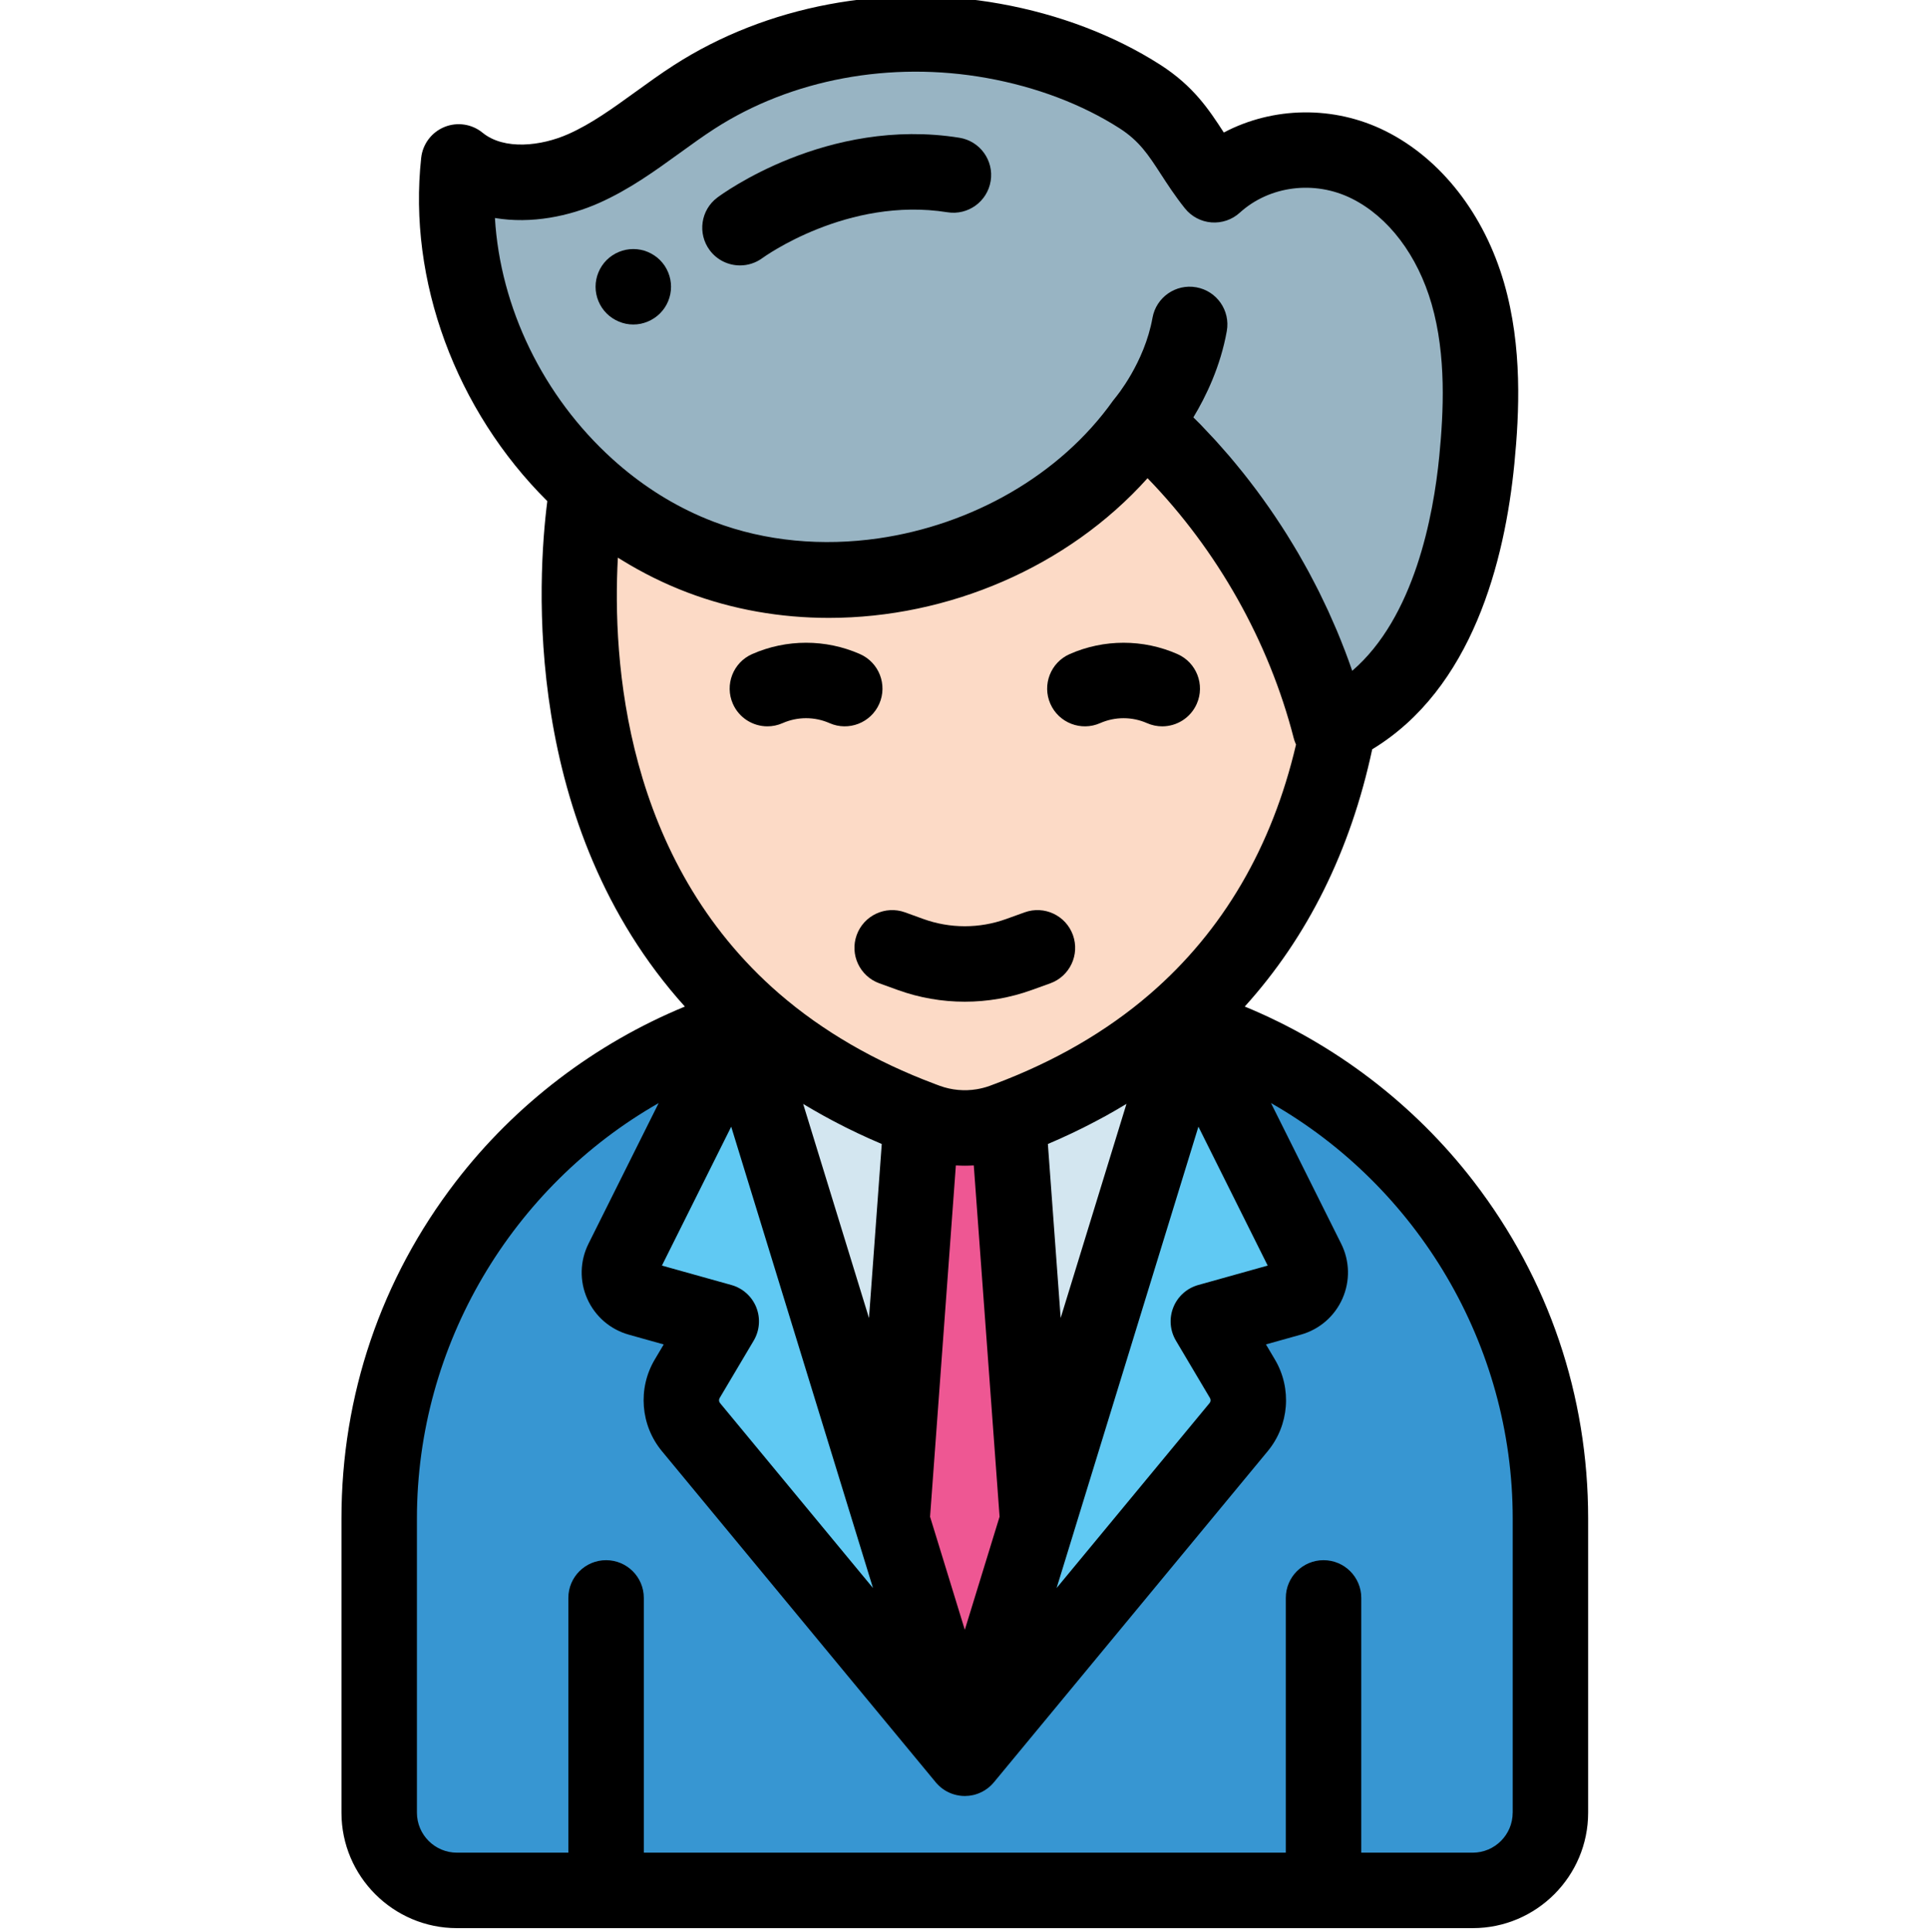 <svg viewBox="-90 1 511 511.998" xmlns="http://www.w3.org/2000/svg"><g fill="#3796d2"><path d="m110.055 271.93c-.008-.004-.012-.008-.016-.012-1.316.371-2.625.762-3.926 1.172 1.301-.41 2.621-.789 3.941-1.16zm0 0"/><path d="m225.629 273.191 30.879 61.895c1.988 3.988-.145 8.801-4.438 10.004l-21.809 6.102 9.031 15.227c2.402 4.047 2.004 9.168-.996 12.793l-72.586 87.77-72.586-87.77c-2.996-3.625-3.398-8.746-.996-12.793l9.031-15.227-21.805-6.102c-4.293-1.203-6.43-6.016-4.441-10.004l30.879-61.895c-55.25 17.512-95.293 69.195-95.293 130.242v77.965c0 11.379 9.227 20.602 20.605 20.602h269.211c11.379 0 20.605-9.223 20.605-20.602v-77.965c0-61.047-40.043-112.734-95.293-130.242zm0 0"/><path d="m225.312 273.09c-1.301-.41-2.613-.801-3.93-1.172-.004.004-.008.008-.016.012 1.32.371 2.641.75 3.945 1.16zm0 0"/></g><path d="m79.355 345.09 21.805 6.102-9.031 15.227c-2.402 4.047-2 9.168.996 12.793l72.586 87.77-10.676-34.727-8.648-28.141-40.273-131.023-.102-.328-.215.43-30.879 61.895c-1.992 3.988.145 8.801 4.438 10.004zm0 0" fill="#60c9f3"/><path d="m225.312 273.09-40.277 131.02-8.648 28.141-10.676 34.727 72.586-87.766c3-3.625 3.398-8.746.996-12.793l-9.027-15.227 21.805-6.102c4.293-1.203 6.43-6.016 4.438-10.004l-30.879-61.895-.215-.434zm0 0" fill="#60c9f3"/><path d="m154.207 297.602c-17.98-6.746-32.484-15.578-44.152-25.672-1.32.371-2.637.75-3.941 1.16l40.273 131.02zm0 0" fill="#d3e6f0"/><path d="m185.035 404.109 40.277-131.02c-1.305-.41-2.625-.789-3.945-1.16-11.668 10.094-26.168 18.926-44.148 25.672zm0 0" fill="#d3e6f0"/><path d="m165.711 466.977-10.676-34.727 10.676 34.727 10.676-34.727zm0 0" fill="#d3e6f0"/><path d="m165.711 466.977 10.676-34.727 8.648-28.141-7.82-106.508c-.5.188-.984.387-1.496.574-6.461 2.355-13.559 2.355-20.02 0-.508-.188-.992-.387-1.496-.574l-7.816 106.508 8.648 28.141zm0 0" fill="#ee5793"/><path d="m154.207 297.602c.504.188.984.387 1.496.574 6.461 2.355 13.559 2.355 20.02 0 .508-.188.992-.387 1.496-.574 17.98-6.746 32.48-15.578 44.152-25.672.004-.004.008-.008.012-.012 26.617-23.027 38.523-52.586 43.434-78.836-.734.363-1.48.715-2.242 1.047-8.02-31.121-25.438-59.754-49.391-81.18-25.508 35.91-76.328 51.348-117.5 35.699-11.094-4.219-21.203-10.605-29.973-18.52-1.68 9.625-13.941 91.383 44.328 141.789.008.004.012.008.016.012 11.668 10.094 26.172 18.926 44.152 25.672zm0 0" fill="#fcdac6"/><path d="m213.18 112.949c23.953 21.426 41.375 50.059 49.395 81.18.762-.332 1.508-.68 2.242-1.047 24.438-12.102 33.934-42.801 36.613-70.285 1.434-14.707 1.707-29.797-2.383-43.992-4.094-14.199-13.062-27.523-26.289-34.117-13.375-6.672-29.824-4.777-40.895 5.289-7.211-9.031-9.348-16.719-19.727-23.375-11.672-7.492-25.227-12.32-38.832-14.77-27.055-4.867-56.09-.109-79.324 14.875-9.789 6.312-18.641 14.23-29.285 18.957-10.645 4.73-24.109 5.617-33.129-1.75-3.496 31.984 10.371 64.762 34.145 86.219 8.77 7.914 18.875 14.301 29.969 18.516 41.176 15.652 91.996.211 117.5-35.699zm0 0" fill="#98b4c3"/><path d="m300.629 314.172c-15.77-20.52-36.938-36.617-60.719-46.414 16.703-18.48 28.031-41.332 33.781-68.176 26.465-16.047 35.148-49.707 37.695-75.816v-.004c1.293-13.32 2.156-30.785-2.727-47.73-5.273-18.27-16.73-32.953-31.438-40.297-13.73-6.848-29.832-6.48-42.863.383-3.926-6.047-8.012-12.289-16.82-17.941-12.145-7.785-26.824-13.379-42.457-16.184-30.414-5.477-61.949.465-86.523 16.309-3.52 2.27-6.875 4.699-10.117 7.043-6.02 4.355-11.703 8.469-17.805 11.18-7.188 3.199-17.008 4.328-22.742-.355-2.836-2.32-6.719-2.898-10.113-1.512-3.395 1.391-5.754 4.523-6.152 8.168-3.562 32.535 9.188 66.902 33.43 90.988-2.598 20.332-6.867 85.848 36.457 133.949-23.781 9.793-44.949 25.891-60.723 46.414-19.82 25.789-30.293 56.648-30.293 89.25v77.973c0 16.871 13.73 30.598 30.609 30.598h269.215c16.871 0 30.598-13.727 30.598-30.598v-77.973c0-32.602-10.473-63.465-30.293-89.254zm-78.965 42.121 9.031 15.223c.246.418.207.949-.102 1.32l-40.551 49.031 4.559-14.82c.004-.012.004-.027.008-.039l33.02-107.414 18.363 36.812-18.422 5.152c-2.996.84-5.43 3.023-6.586 5.91s-.906 6.148.68 8.824zm-111.219-8.824c-1.156-2.887-3.594-5.07-6.586-5.91l-18.422-5.152 18.363-36.809 37.578 122.262-40.543-49.023c-.305-.375-.348-.902-.102-1.32l9.031-15.223c1.586-2.676 1.836-5.938.68-8.824zm12.789-53.688c.32.191.648.379.969.57.473.281.945.562 1.426.84.598.348 1.203.688 1.809 1.027.281.156.562.32.848.477.215.121.43.234.648.352.59.324 1.188.645 1.789.965.441.234.891.469 1.34.699.602.312 1.203.625 1.812.93.172.09.348.176.52.262.293.148.59.285.883.43.727.355 1.453.715 2.191 1.062.16.074.324.148.488.223.496.234.996.465 1.496.691.273.125.539.254.812.375 1.137.512 2.281 1.012 3.438 1.5l-3.387 46.125-17.445-56.742c.027.016.055.031.082.047.094.059.188.113.281.168zm64.496 10.402c.617-.262 1.23-.531 1.844-.801.508-.223 1.016-.441 1.52-.668.336-.152.664-.309.996-.461.668-.305 1.34-.609 2.004-.926.504-.238 1-.484 1.5-.727.488-.238.98-.469 1.461-.711.195-.098.391-.199.582-.297.473-.234.938-.48 1.406-.719.617-.32 1.23-.641 1.84-.965.504-.266 1.004-.535 1.5-.805.25-.137.508-.27.754-.406.359-.199.711-.406 1.066-.605.484-.273.973-.547 1.453-.824.629-.363 1.246-.73 1.867-1.102.125-.074.25-.145.371-.219.219-.129.438-.254.656-.387.004 0 .004 0 .008-.004l-17.441 56.738zm-19.637 5.684 6.836 93.09-9.215 29.98-4.398-14.312-4.812-15.656 6.836-93.102c.086.004.176.004.262.008.691.035 1.383.062 2.078.062h.055c.703 0 1.402-.023 2.102-.062.086-.004.172 0 .258-.008zm-126.914-251.094c9.664 1.633 19.73-.48 27.582-3.973 8.008-3.559 14.816-8.484 21.406-13.25 3.168-2.297 6.164-4.461 9.23-6.441 20.363-13.125 46.656-18.023 72.148-13.434 13.074 2.348 25.246 6.957 35.195 13.332 5.234 3.363 7.621 7.035 10.922 12.125 1.766 2.719 3.762 5.801 6.383 9.082 1.723 2.156 4.266 3.508 7.02 3.727 2.754.215 5.477-.707 7.52-2.566 7.887-7.168 19.828-8.668 29.707-3.742 9.715 4.848 17.422 15.035 21.148 27.941 3.941 13.684 3.16 28.699 2.039 40.25-1.566 16.035-6.648 42.824-23.086 56.957-.605-1.766-1.242-3.516-1.906-5.258-.062-.164-.133-.328-.195-.488-.625-1.625-1.27-3.242-1.945-4.852-.25-.59-.516-1.168-.766-1.754-.508-1.176-1.016-2.352-1.551-3.516-.316-.688-.648-1.363-.973-2.047-.5-1.051-.996-2.105-1.516-3.148-.363-.723-.738-1.438-1.109-2.156-.512-.988-1.023-1.98-1.551-2.957-.398-.734-.809-1.461-1.215-2.191-.531-.949-1.066-1.898-1.613-2.84-.43-.734-.867-1.461-1.309-2.191-.551-.922-1.113-1.836-1.684-2.746-.457-.727-.922-1.449-1.387-2.172-.582-.895-1.168-1.785-1.766-2.668-.48-.715-.969-1.43-1.461-2.137-.609-.875-1.227-1.742-1.848-2.605-.508-.695-1.012-1.395-1.527-2.086-.641-.855-1.289-1.707-1.945-2.555-.523-.672-1.043-1.348-1.578-2.016-.672-.848-1.363-1.68-2.051-2.516-.535-.645-1.07-1.293-1.613-1.934-.719-.84-1.453-1.668-2.188-2.496-.539-.609-1.074-1.223-1.621-1.82-.781-.855-1.578-1.695-2.379-2.535-.52-.551-1.035-1.109-1.562-1.652-.605-.621-1.227-1.227-1.844-1.836 3.312-5.48 7.188-13.469 8.863-22.871.969-5.438-2.652-10.633-8.09-11.602-5.43-.973-10.633 2.652-11.602 8.09-2.125 11.918-9.664 20.961-9.867 21.203-.059.066-.105.141-.16.207-.141.172-.285.34-.414.52-14.18 19.969-37.648 32.973-62.195 36.52-14.73 2.125-29.852.848-43.586-4.375-1.215-.461-2.418-.953-3.613-1.473-8.352-3.648-16.148-8.715-23.227-15.105-18.508-16.703-29.824-40.293-31.223-63.949zm32.582 90.016c.246.156.492.301.738.453.191.121.387.242.582.359 1.207.738 2.426 1.453 3.66 2.141.188.105.375.207.562.309 1.254.688 2.52 1.355 3.797 1.988.16.078.32.156.48.234 1.316.645 2.645 1.266 3.988 1.852.102.047.203.086.309.133 1.406.609 2.824 1.191 4.258 1.734 12.043 4.578 24.781 6.762 37.539 6.762 31.613 0 63.297-13.414 84.469-37.023 18.523 19.098 32.133 43.207 38.746 68.891.082.328.188.648.305.961.035.105.082.207.125.309.059.148.113.297.18.441-6.371 27.156-19.344 49.344-38.629 66.023 0 0 0 .004-.004.004-.066.055-.133.109-.199.168-1.387 1.191-2.805 2.363-4.262 3.5-.008.008-.016.012-.023.02-1.477 1.152-2.988 2.277-4.535 3.375-.039.027-.074.055-.113.082-1.523 1.078-3.078 2.125-4.668 3.148-.066.043-.133.09-.203.133-1.57 1.008-3.172 1.984-4.809 2.934-.09.051-.18.105-.27.16-1.621.938-3.277 1.848-4.961 2.734-.109.055-.215.113-.32.168-1.68.879-3.395 1.727-5.137 2.547-.113.055-.227.109-.34.16-1.742.82-3.52 1.609-5.32 2.371-.117.051-.234.098-.352.148-1.805.758-3.645 1.488-5.508 2.191-.516.195-1.027.391-1.547.582-1.121.406-2.277.703-3.441.895-3.25.535-6.613.238-9.766-.906-.457-.164-.906-.34-1.359-.508-.004-.004-.008-.008-.012-.008-1.961-.734-3.895-1.504-5.793-2.301-.047-.02-.094-.043-.141-.062-1.859-.785-3.691-1.602-5.492-2.445-.07-.035-.141-.07-.211-.102-1.781-.84-3.531-1.707-5.254-2.605-.074-.039-.152-.082-.227-.121-1.711-.898-3.395-1.824-5.043-2.781-.074-.043-.145-.086-.219-.129-1.648-.957-3.266-1.945-4.852-2.961-.062-.043-.125-.082-.188-.125-1.59-1.023-3.148-2.074-4.676-3.152-.047-.035-.094-.07-.145-.105-1.535-1.09-3.035-2.207-4.5-3.355-.031-.023-.059-.047-.09-.07-1.477-1.16-2.922-2.348-4.328-3.562-.004-.004-.012-.008-.016-.012-41.016-35.504-44.277-88.309-42.789-115.574zm237.16 332.609c0 5.848-4.754 10.602-10.598 10.602h-29.531v-67.516c0-5.523-4.477-10-10-10-5.523 0-10 4.477-10 10v67.516h-170.156v-67.516c0-5.523-4.477-10-10-10-5.523 0-10 4.477-10 10v67.516h-29.527c-5.848 0-10.609-4.754-10.609-10.602v-77.969c0-46.094 25.262-87.949 64.07-110.086l-18.598 37.277c-2.285 4.578-2.406 9.887-.332 14.566 2.078 4.68 6.094 8.152 11.023 9.531l9.246 2.59-2.379 4.008c-4.539 7.656-3.777 17.406 1.895 24.266l72.543 87.719c.031.039.059.078.09.117.047.055.098.105.148.16.039.047.086.094.129.141.137.148.273.293.418.434.02.016.035.035.051.051.043.043.086.078.129.121.156.141.316.277.477.41.055.043.109.09.164.133.004 0 .008.004.008.004.023.02.051.043.074.062.148.113.305.219.461.324.047.031.094.066.141.098.09.059.176.113.266.168.027.016.051.027.074.043.109.062.219.125.328.188.016.008.031.016.043.027.004 0 .008 0 .012.004.148.078.301.152.453.223.047.023.094.047.141.07.16.07.324.141.488.207.043.016.082.031.125.047.434.164.879.297 1.332.398.043.012.086.02.129.027.25.051.5.094.758.129.055.008.113.016.168.023.043.004.082.008.121.012.07.008.133.02.203.023.105.012.215.008.324.016.164.008.324.02.492.02.34 0 .676-.023 1.012-.059.043-.004.086-.008.133-.012.062-.008.121-.02.184-.027.238-.031.477-.074.711-.121.059-.012.121-.023.18-.039.059-.012.121-.02.184-.035.371-.094.73-.211 1.086-.344.066-.027.133-.051.199-.078.141-.055.277-.113.414-.176.078-.035.16-.074.238-.113.066-.027.129-.059.191-.09.027-.012.055-.023.082-.039.031-.016.059-.035.09-.051.016-.008.031-.012.047-.02.066-.035.125-.078.191-.117.027-.016.055-.031.082-.047.066-.039.137-.074.207-.117.02-.012.043-.023.062-.035.039-.023.074-.051.113-.078.102-.066.203-.137.305-.207.102-.07.203-.141.305-.215.043-.031.082-.066.125-.098.086-.066.168-.137.254-.207.012-.012.023-.02.039-.031.039-.031.078-.062.117-.094.051-.043.094-.09.145-.137.07-.062.148-.129.219-.195.031-.031.062-.066.094-.098 0 0 .004-.004.004-.004.09-.086.176-.176.262-.27.102-.109.203-.215.301-.328.035-.043.07-.082.105-.125.008-.008.02-.02.027-.027l72.586-87.77c5.672-6.859 6.434-16.609 1.891-24.27l-2.375-4.008 9.246-2.586c4.93-1.379 8.945-4.855 11.02-9.531 2.074-4.68 1.957-9.988-.328-14.566l-18.602-37.281c38.805 22.148 64.066 64 64.066 110.09v77.973zm0 0"/><path d="m137.062 248.797c-1.879 5.195.812 10.926 6.004 12.805l4.879 1.766c5.727 2.07 11.746 3.105 17.762 3.105 6.008 0 12.012-1.031 17.73-3.094l4.918-1.773c5.195-1.875 7.887-7.605 6.012-12.801-1.871-5.195-7.602-7.891-12.797-6.012l-4.922 1.773c-7.062 2.547-14.844 2.543-21.906-.008l-4.875-1.766c-5.191-1.875-10.926.812-12.805 6.004zm0 0"/><path d="m106.137 71.34c2.07 0 4.16-.637 5.949-1.961.219-.16 22.531-16.363 49.031-12.125 5.445.871 10.582-2.844 11.453-8.297.871-5.453-2.844-10.582-8.297-11.453-35.039-5.602-62.98 14.973-64.152 15.852-4.41 3.305-5.301 9.539-2.016 13.961 1.961 2.633 4.977 4.023 8.031 4.023zm0 0"/><path d="m72.301 85.305c.539.363 1.121.672 1.73.922.598.25 1.23.449 1.867.578.641.133 1.301.191 1.953.191.648 0 1.309-.059 1.957-.191.633-.129 1.262-.328 1.871-.578.602-.25 1.18-.559 1.719-.922.551-.359 1.062-.777 1.523-1.238.457-.461.879-.969 1.25-1.52.359-.539.668-1.121.918-1.723.25-.609.441-1.238.57-1.879.129-.641.191-1.301.191-1.949 0-.648-.062-1.309-.191-1.949s-.32-1.27-.57-1.871c-.25-.609-.559-1.191-.918-1.73-.371-.551-.793-1.059-1.25-1.52-.461-.461-.973-.879-1.523-1.238-.539-.363-1.117-.672-1.719-.922-.609-.25-1.238-.449-1.871-.57-1.289-.258-2.617-.258-3.91 0-.637.121-1.27.32-1.867.57-.609.25-1.191.559-1.73.922-.551.359-1.062.777-1.52 1.238-1.863 1.859-2.93 4.441-2.93 7.07s1.066 5.211 2.93 7.07c.457.457.969.879 1.52 1.238zm0 0"/><path d="m117.426 192.645c3.949-1.738 8.48-1.742 12.43 0 5.055 2.23 10.957-.062 13.184-5.113 2.23-5.055-.062-10.957-5.113-13.188-9.082-4.004-19.492-4-28.57 0-5.055 2.23-7.344 8.133-5.113 13.188 1.648 3.738 5.312 5.965 9.152 5.965 1.348.004 2.719-.273 4.031-.852zm0 0"/><path d="m201.574 192.648c3.953-1.742 8.48-1.742 12.43 0 1.316.578 2.684.852 4.031.852 3.844 0 7.504-2.227 9.156-5.969 2.23-5.051-.062-10.953-5.113-13.184-9.078-4.004-19.492-4.004-28.57 0-5.055 2.23-7.344 8.133-5.117 13.184 2.23 5.055 8.133 7.344 13.184 5.117zm0 0"/></svg>